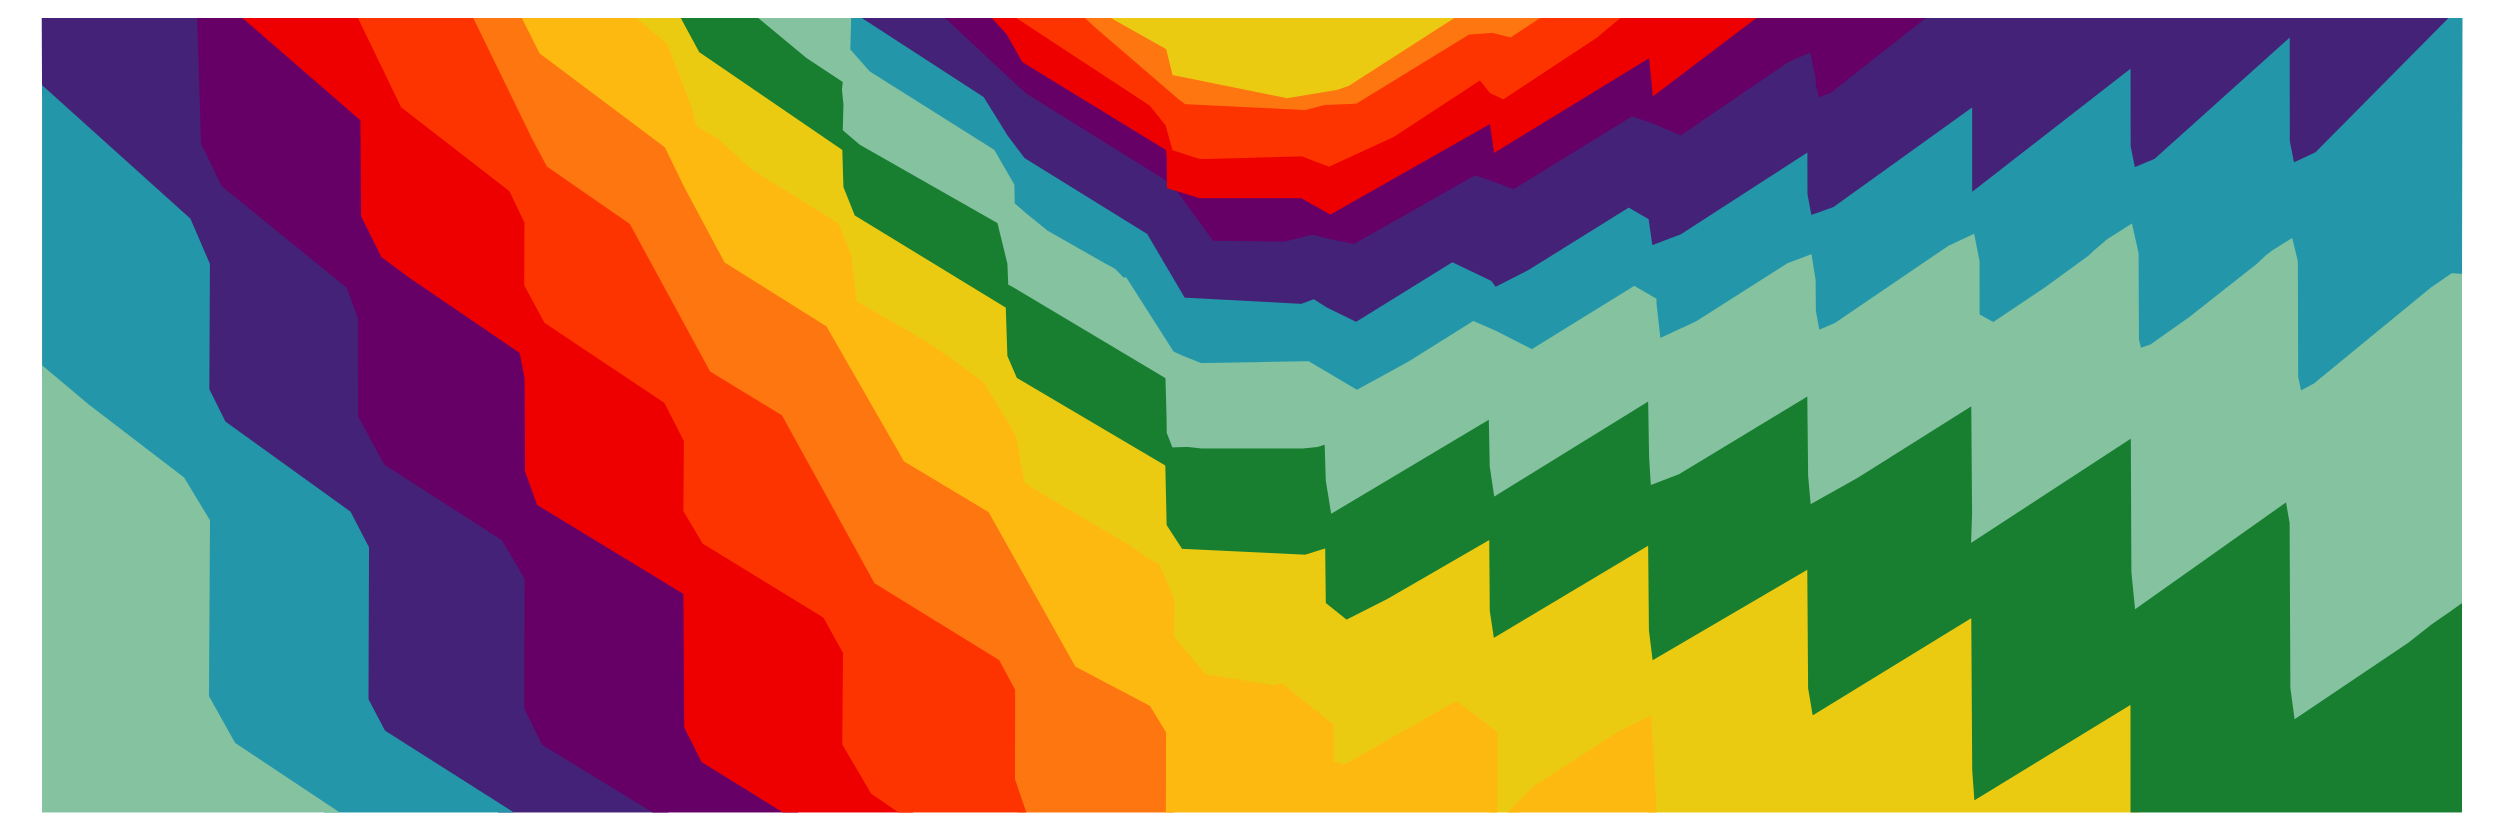 <?xml version="1.0" encoding="utf-8"?>
<!-- Generator: Adobe Illustrator 16.0.4, SVG Export Plug-In . SVG Version: 6.00 Build 0)  -->
<!DOCTYPE svg PUBLIC "-//W3C//DTD SVG 1.1//EN" "http://www.w3.org/Graphics/SVG/1.1/DTD/svg11.dtd">
<svg version="1.1" xmlns="http://www.w3.org/2000/svg" xmlns:xlink="http://www.w3.org/1999/xlink" x="0px" y="0px" width="1200px"
	 height="400px" viewBox="0 0 1200 400" enable-background="new 0 0 1200 400" xml:space="preserve">
<g id="Layer_1">
</g>
<g id="Layer_2">
	<g>
		<polygon fill-rule="evenodd" clip-rule="evenodd" fill="#2397A9" points="1099.116,181.289 1098.974,125.888 1097.679,120.54 
			1092.914,123.53 1090.245,125.556 1085.952,129.626 1053.076,155.515 1034.099,168.912 1024.826,172.112 1022.707,163.472 
			1022.524,121.936 1020.67,113.696 1014.057,117.881 1011.896,120.543 1007.588,123.365 1005.17,125.697 983.886,141.209 
			956.954,159.242 946.22,153.308 946.178,125.762 944.651,117.993 937.209,121.474 882.804,158.479 870.233,163.905 
			867.627,149.68 867.491,134.652 866.335,127.479 859.76,129.954 815.999,157.779 793.608,168.161 791.127,145.835 
			791.125,145.716 784.515,141.878 735.491,172.167 715.969,162.245 707.523,158.567 678.521,176.753 651.248,191.697 
			627.086,177.395 575.832,178.294 565.872,174.312 560.586,171.919 538.688,137.588 538.146,137.75 532.727,132.203 
			500.682,114.111 501.066,113.25 500.497,113.956 488.853,104.57 483.078,99.418 482.925,89.774 474.292,74.792 414.84,37.364 
			404.114,25.208 404.554,8.625 420.984,8.625 475.106,43.743 487.019,62.94 494.555,72.896 553.611,109.453 570.982,138.987 
			624.02,141.812 631.035,139.183 638.912,144.157 650.685,149.922 696.867,121.339 718.417,131.648 719.094,132.554 
			731.698,126.121 781.707,94.986 795.025,102.738 796.362,112.149 804.92,108.91 871.532,65.877 871.58,92.796 872.514,97.831 
			878.172,95.812 950.639,43.766 950.639,83.887 1026.649,24.807 1026.706,69.751 1027.682,74.632 1032.003,72.837 1103.051,9.053 
			1103.104,67.375 1104.036,72.125 1109.113,69.749 1169.668,8.625 1182.004,8.625 1181.759,135.459 1177.964,135.216 
			1169.157,141.274 1112.914,187.422 1101.692,193.366 		"/>
		<polygon fill-rule="evenodd" clip-rule="evenodd" fill="#2397A9" points="406.502,10.625 420.393,10.625 473.643,45.178 
			485.369,64.074 493.186,74.4 552.138,110.893 569.803,140.927 624.33,143.832 630.807,141.404 637.936,145.905 650.798,152.204 
			696.99,123.615 717.109,133.24 718.5,135.103 732.683,127.863 781.742,97.321 793.182,103.979 794.733,114.904 805.827,110.705 
			869.539,69.546 869.58,92.982 870.975,100.504 879.109,97.601 948.639,47.665 948.639,87.974 1024.654,28.891 1024.706,69.95 
			1026.198,77.414 1033.085,74.554 1101.055,13.532 1101.104,67.57 1102.566,75.021 1110.283,71.409 1170.502,10.625 1180,10.625 
			1179.763,133.328 1177.4,133.176 1167.954,139.674 1111.801,185.749 1103.096,190.359 1101.115,181.076 1100.973,125.647 
			1098.97,117.368 1091.775,121.883 1088.949,124.029 1084.643,128.112 1051.923,153.881 1033.178,167.114 1026.246,169.506 
			1024.706,163.226 1024.523,121.709 1021.998,110.488 1012.71,116.367 1010.539,119.041 1006.334,121.795 1003.881,124.162 
			982.708,139.593 956.854,156.902 948.218,152.127 948.178,125.566 946.12,115.098 936.217,119.73 881.836,156.719 
			871.748,161.073 869.625,149.489 869.489,134.483 867.92,124.746 858.861,128.155 815.038,156.021 795.289,165.177 
			793.125,145.71 793.109,144.555 784.482,139.547 735.396,169.875 716.822,160.436 707.354,156.312 677.508,175.027 
			651.286,189.396 627.617,175.385 576.2,176.287 566.615,172.455 561.953,170.343 539.561,135.238 538.731,135.487 
			533.958,130.601 501.665,112.369 501.752,112.398 490.184,103.077 485.063,98.51 484.917,89.225 475.777,73.364 416.149,35.825 
			406.134,24.475 406.502,10.625 		"/>
		<polygon fill-rule="evenodd" clip-rule="evenodd" fill="#442277" points="239.23,389.994 181.759,353.519 172.873,336.615 
			173.127,263.688 165.15,248.306 105.081,205.039 96.478,187.743 96.751,127.5 88.069,107.363 20.19,46.246 20.03,8.625 
			100.591,8.625 100.464,67.992 109.695,86.908 169.736,135.666 177.061,151.406 176.771,198.782 187.478,220.187 243.749,256.386 
			255.794,276.569 255.608,339.107 263.302,354.719 321.002,389.994 		"/>
		<polygon fill-rule="evenodd" clip-rule="evenodd" fill="#442277" points="313.896,387.994 239.811,387.994 183.281,352.116 
			174.875,336.125 175.129,263.204 166.706,246.962 106.651,203.705 98.479,187.277 98.753,127.092 89.733,106.17 22.187,45.352 
			22.039,10.625 98.586,10.625 98.463,68.452 108.091,88.182 168.117,136.927 175.058,151.842 174.768,199.249 185.934,221.572 
			242.272,257.814 253.792,277.118 253.607,339.57 261.764,356.123 313.896,387.994 		"/>
		<polygon fill-rule="evenodd" clip-rule="evenodd" fill="#660066" points="313.333,389.994 260.227,357.527 251.605,340.033 
			251.791,277.667 240.795,259.243 184.421,222.977 171.856,199.819 171.779,152.56 166.432,138.135 106.488,89.456 96.478,68.942 
			94.64,8.625 122.485,8.625 176.997,55.96 177.312,102.812 186.208,120.754 198.753,130.038 253.079,167.079 255.776,181.222 
			256.028,225.635 261.106,239.699 332.009,282.849 332.427,348.213 339.866,363.001 383.43,389.994 		"/>
		<polygon fill-rule="evenodd" clip-rule="evenodd" fill="#660066" points="313.896,387.994 261.764,356.123 253.607,339.57 
			253.792,277.118 242.272,257.814 185.934,221.572 173.855,199.31 173.778,152.199 168.117,136.927 108.091,88.182 98.463,68.452 
			96.702,10.625 121.738,10.625 175.002,56.878 175.314,103.287 184.63,122.075 197.564,131.646 251.269,168.265 253.777,181.417 
			254.03,225.99 259.465,241.041 330.016,283.978 330.43,348.693 338.333,364.404 376.405,387.994 313.896,387.994 		"/>
		<polygon fill-rule="evenodd" clip-rule="evenodd" fill="#2397A9" points="155.861,389.994 109.828,359.403 96.298,335.159 
			96.791,250.847 85.36,231.947 40.061,197.241 20.187,180.563 20.187,40.86 91.396,104.977 100.755,126.684 100.481,186.812 
			108.222,202.372 168.262,245.618 177.13,262.72 176.877,335.635 184.803,350.714 246.695,389.994 		"/>
		<polygon fill-rule="evenodd" clip-rule="evenodd" fill="#2397A9" points="22.187,45.352 89.733,106.17 98.753,127.092 
			98.479,187.277 106.651,203.705 166.706,246.962 175.129,263.204 174.875,336.125 183.281,352.116 239.811,387.994 
			156.465,387.994 111.338,358.006 98.301,334.645 98.794,250.295 86.876,230.589 41.277,195.654 22.187,179.631 22.187,45.352 		
			"/>
		<polygon fill-rule="evenodd" clip-rule="evenodd" fill="#FE7610" points="488.416,389.994 483.197,374.671 483.255,332.104 
			476.601,319.704 416.766,282.812 372.353,202.226 337.897,181.229 299.266,110.263 259.432,82.682 252.065,68.89 222.722,8.625 
			254.935,8.625 262.173,23.028 322.268,68.063 331.831,87.677 350.81,123.153 399.684,153.814 436.874,218.583 477.488,242.927 
			519.075,316.974 554.79,335.809 563.734,350.435 563.611,389.994 		"/>
		<polygon fill-rule="evenodd" clip-rule="evenodd" fill="#FE7610" points="489.847,387.994 485.198,374.341 485.255,331.604 
			478.109,318.284 418.263,281.387 373.848,200.795 339.396,179.8 300.795,108.89 260.968,81.313 253.83,67.947 225.92,10.625 
			253.702,10.625 260.598,24.346 320.682,69.374 330.033,88.553 349.297,124.564 398.198,155.243 435.398,220.03 476.004,244.369 
			517.62,318.468 553.371,337.321 561.732,350.995 561.617,387.994 489.847,387.994 		"/>
		<polygon fill-rule="evenodd" clip-rule="evenodd" fill="#FE7610" points="567.497,53.936 563.296,50.85 522.851,16.05 
			514.85,8.625 541.305,8.625 558.459,18.272 558.401,18.039 562.552,20.573 563.244,20.963 566.12,32.607 617.793,43.065 
			640.9,39.231 645.698,37.555 690.678,8.625 746.563,8.625 725.804,22.281 715.959,19.81 706.377,20.517 652.21,53.718 
			636.21,54.391 626.867,56.852 		"/>
		<polygon fill-rule="evenodd" clip-rule="evenodd" fill="#FE7610" points="739.884,10.625 725.438,20.127 716.133,17.792 
			705.746,18.558 651.607,51.741 635.91,52.401 626.656,54.839 568.196,51.967 564.542,49.284 524.155,14.534 519.944,10.625 
			540.781,10.625 561.553,22.307 561.509,22.28 564.481,34.316 617.757,45.099 641.397,41.176 646.581,39.365 691.266,10.625 
			739.884,10.625 		"/>
		<polygon fill-rule="evenodd" clip-rule="evenodd" fill="#660066" points="636.664,118.51 629.965,116.753 616.831,120.018 
			580.162,119.51 559.727,91.367 490.502,48.311 486.138,44.514 447.736,8.625 481.47,8.625 486.548,14.195 493.679,26.933 
			563.442,69.645 564.014,75.344 564.661,87.315 576.546,91.143 625.653,91.145 638.589,98.409 718.635,52.984 719.13,59.023 
			720.249,66.817 794.454,21.479 795.457,26.576 796.651,38.777 836.448,8.625 930.868,8.625 880.813,48.041 870.288,51.936 
			867.552,41.146 867.493,37.66 865.972,30.831 860.324,33.309 807.226,69.493 792.486,63.254 783.864,60.258 726.85,95.284 
			715.804,91.049 708.435,88.523 650.538,121.327 		"/>
		<polygon fill-rule="evenodd" clip-rule="evenodd" fill="#660066" points="837.12,10.625 795.009,42.53 793.476,26.867 
			793.046,24.683 718.701,70.106 717.142,59.248 716.897,56.27 638.594,100.705 625.13,93.145 576.232,93.143 562.738,88.797 
			562.024,75.544 561.551,70.832 492.189,28.366 484.915,15.373 480.587,10.625 452.805,10.625 487.451,43.005 491.694,46.697 
			561.115,89.875 581.192,117.524 616.6,118.015 629.978,114.689 637.117,116.561 650.203,119.218 708.231,86.34 716.52,89.182 
			726.644,93.063 783.625,58.058 793.205,61.386 807.001,67.226 859.352,31.552 867.396,28.022 869.489,37.423 869.548,40.88 
			871.68,49.288 879.824,46.274 925.096,10.625 		"/>
		<polygon fill-rule="evenodd" clip-rule="evenodd" fill="#442277" points="636.959,147.654 630.579,143.625 624.641,145.852 
			568.624,142.867 550.665,112.333 491.816,75.904 483.718,65.208 472.179,46.612 413.636,8.625 453.594,8.625 488.816,41.544 
			492.886,45.083 562.504,88.384 582.221,115.538 616.368,116.011 629.991,112.625 637.57,114.612 649.868,117.109 708.028,84.156 
			717.168,87.29 726.438,90.843 783.386,55.858 793.924,59.519 806.776,64.959 858.378,29.795 868.819,25.214 871.485,37.186 
			871.544,40.613 873.071,46.641 878.834,44.508 924.402,8.625 1175.299,8.625 1111.453,73.069 1101.097,77.918 1099.104,67.765 
			1099.059,18.012 1034.167,76.27 1024.715,80.195 1022.706,70.149 1022.659,32.974 946.639,92.062 946.639,51.564 880.047,99.39 
			869.436,103.176 867.58,93.167 867.546,73.215 806.733,112.5 793.104,117.659 791.338,105.22 781.777,99.655 733.668,129.606 
			717.906,137.651 715.802,134.831 697.113,125.891 650.911,154.486 		"/>
		<polygon fill-rule="evenodd" clip-rule="evenodd" fill="#442277" points="925.096,10.625 879.824,46.274 871.68,49.288 
			869.548,40.88 869.489,37.423 867.396,28.022 859.352,31.552 807.001,67.226 793.205,61.386 783.625,58.058 726.644,93.063 
			716.52,89.182 708.231,86.34 650.203,119.218 637.117,116.561 629.978,114.689 616.6,118.015 581.192,117.524 561.115,89.875 
			491.694,46.697 487.451,43.005 452.805,10.625 420.393,10.625 473.643,45.178 485.369,64.074 493.186,74.4 552.138,110.893 
			569.803,140.927 624.33,143.832 630.807,141.404 637.936,145.905 650.798,152.204 696.99,123.615 717.109,133.24 718.5,135.103 
			732.683,127.863 781.742,97.321 793.182,103.979 794.733,114.904 805.827,110.705 869.539,69.546 869.58,92.982 870.975,100.504 
			879.109,97.601 948.639,47.665 948.639,87.974 1024.654,28.891 1024.706,69.95 1026.198,77.414 1033.085,74.554 1101.055,13.532 
			1101.104,67.57 1102.566,75.021 1110.283,71.409 1170.502,10.625 		"/>
		<g>
			<polygon fill="#EBCB11" points="562.843,36.025 559.774,23.599 533.144,8.625 698.072,8.625 647.464,41.175 641.895,43.121 
				617.721,47.132 			"/>
			<polygon fill="#EBCB11" points="564.481,34.316 617.757,45.099 641.397,41.176 646.581,39.365 691.266,10.625 672.744,10.625 
				651.908,10.625 561.617,10.625 540.781,10.625 561.509,22.28 			"/>
			<polygon fill="#EBCB11" points="791.244,389.994 788.907,349.701 777.883,355.184 738.529,380.735 729.127,389.994 
				714.698,389.994 714.852,381.054 714.743,353.375 698.817,341.21 687.622,347.875 645.97,371.205 636.139,368.6 636.139,360.014 
				636.036,349.729 614.26,332.287 611.453,332.937 576.85,327.437 576.311,326.943 559.498,306.959 559.681,288.392 
				553.233,273.51 549.08,271.578 539.777,264.873 539.653,264.806 495.821,239.123 488.171,233.995 483.674,210.216 
				469.275,186.411 455.647,176.357 442.593,167.345 407.446,147.107 404.623,123.079 399.207,109.896 358.571,84.676 
				342.646,70.196 330.654,62.818 328.308,52.996 316.837,23.399 299.112,8.625 331.293,8.625 338.692,22.281 408.25,69.837 
				408.817,88.941 413.501,100.693 486.702,145.385 487.511,169.938 491.243,178.611 563.3,221.132 563.961,250.817 
				569.625,259.544 625.973,262.219 640.037,257.795 640.363,287.504 646.831,292.686 664.14,283.912 718.788,252.302 
				719.089,292.943 720.113,299.686 795.041,254.925 795.481,302.214 796.482,310.392 871.449,266.532 871.889,329.971 
				873.05,336.872 950.167,289.599 950.661,369.443 951.225,377.317 1026.635,331.214 1026.647,389.994 			"/>
			<path fill="#EBCB11" d="M457.323,175.084l0.007,0.029l13.451,9.923l14.791,24.454l4.41,23.31h-0.001l6.904,4.628l43.779,25.652
				h0.001l0.041-0.004l9.391,6.769l4.671,2.173l6.918,15.969l-0.18,18.252l16.247,19.314v-0.002l0.005,0.005l33.625,5.345
				l3.371-0.78l23.273,18.641l0.115,11.533h-0.003v6.767l7.561,2.004l40.899-22.91v0.002l11.545-6.873l1.121-0.248l17.475,13.348
				l0.112,28.777l-0.002,0.002l-0.117,6.832h6.945h4.63l8.963-8.826l39.619-25.725l13.839-6.882l2.403,41.433h231.516l-0.012-53.214
				l-75.172,45.957l-0.803-11.217l-0.473-76.363l-76.619,46.968l-1.68-9.979l-0.416-60.141l-74.607,43.649l-1.384-11.31
				l-0.409-43.915l-74.489,44.499l-1.494-9.826l-0.276-37.348l-51.72,29.916l-18.508,9.381l-8.212-6.579l-0.308-27.961
				l-11.833,3.722l-57.728-2.74l-6.532-10.063l-0.649-29.141l-71.661-42.288l-4.14-9.62l-0.786-23.852l-72.849-44.477l-5.061-12.699
				l-0.547-18.44l-69.118-47.255l-7.062-13.034h-6.946h-18.521l13.879,11.569l11.707,30.206l2.185,9.149l11.455,7.047l0.04,0.039
				l15.879,14.438l41.03,25.464l5.767,14.036l2.738,23.303l34.361,19.785h-0.002L457.323,175.084z M450.545,170.302l6.778,4.782"/>
		</g>
		<g>
			<polygon fill-rule="evenodd" clip-rule="evenodd" fill="#EE0000" points="375.835,389.994 336.799,365.808 328.433,349.174 
				328.023,285.106 257.823,242.383 252.032,226.346 251.778,181.612 249.459,169.452 196.437,133.298 183.053,123.396 
				173.317,103.762 173.009,57.795 116.385,8.625 176.241,8.625 195.731,48.915 247.708,89.188 255.745,105.908 255.629,135.9 
				264.387,152.176 322.009,190.666 332.267,210.814 332.042,244.246 340.196,258.031 398.255,293.61 408.653,312.417 
				408.298,356.284 421.22,378.244 438.452,389.994 			"/>
			<polygon fill-rule="evenodd" clip-rule="evenodd" fill="#EE0000" points="406.294,356.821 406.649,312.926 396.76,295.04 
				338.727,259.477 330.039,244.787 330.264,211.288 320.464,192.039 262.862,153.562 253.627,136.4 253.743,106.36 246.11,90.479 
				194.135,50.208 174.987,10.625 142.575,10.625 121.738,10.625 175.002,56.878 175.314,103.287 184.63,122.075 197.564,131.646 
				251.269,168.265 253.777,181.417 254.03,225.99 259.465,241.041 330.016,283.978 330.43,348.693 338.333,364.404 
				376.405,387.994 390.296,387.994 431.969,387.994 419.724,379.645 			"/>
			<polygon fill-rule="evenodd" clip-rule="evenodd" fill="#EE0000" points="624.606,95.145 575.934,95.143 560.118,90.317 
				560.024,75.65 559.66,72.02 490.7,29.799 483.282,16.55 476.058,8.625 495.075,8.625 554.535,47.651 563.09,58.264 
				566.072,68.97 576.587,72.344 625.525,71.027 637.779,75.676 667.156,62.148 711.182,33.299 717.75,41.446 721.258,43.1 
				764.159,14.823 771.569,8.625 843.071,8.625 793.366,46.284 791.569,27.926 717.153,73.396 715.165,59.555 638.599,103.002 			
				"/>
			<polygon fill-rule="evenodd" clip-rule="evenodd" fill="#EE0000" points="816.284,10.625 772.296,10.625 765.354,16.431 
				721.421,45.388 716.481,43.06 710.762,35.965 668.128,63.902 637.854,77.843 625.185,73.037 576.3,74.353 564.435,70.545 
				561.274,59.198 553.175,49.15 494.478,10.625 480.587,10.625 484.915,15.373 492.189,28.366 561.551,70.832 562.024,75.544 
				562.109,88.833 576.232,93.143 625.13,93.145 638.594,100.705 716.897,56.272 717.142,59.248 718.701,70.106 793.046,24.681 
				793.046,24.681 793.046,24.683 793.476,26.867 795.009,42.53 837.12,10.625 			"/>
		</g>
		<g>
			<polygon fill-rule="evenodd" clip-rule="evenodd" fill="#187E30" points="1022.648,389.994 1022.637,338.347 947.703,384.157 
				946.661,369.601 946.211,296.716 870.089,343.379 867.891,330.319 867.497,273.479 793.25,316.917 791.483,302.476 
				791.105,261.935 717.054,306.172 715.091,293.261 714.839,259.208 665.998,287.455 646.341,297.418 636.385,289.441 
				636.096,263.228 626.494,266.248 567.387,263.442 559.987,252.042 559.351,223.446 488.085,181.392 483.538,170.825 
				482.777,147.674 410.278,103.412 404.84,89.766 404.312,71.99 335.636,25.037 326.744,8.625 370.181,8.625 389.455,24.607 
				408.777,37.387 408.159,43.027 408.867,50.013 408.568,60.689 414.961,66.166 482.266,104.474 487.543,126.108 487.853,134.177 
				488.354,134.451 563.346,179.194 563.989,206.378 567.013,208.857 570.541,210.525 631.71,210.585 639.66,208.036 
				640.352,229.594 647.499,235.208 718.788,194.415 719.065,223.462 720.285,231.751 794.989,185.651 795.555,219.006 
				796.057,227.119 804.118,224.035 871.431,183.285 871.897,228.183 872.553,235.479 889.688,225.886 950.155,187.837 
				950.582,245.708 955.466,249.5 1026.759,203.195 1027.07,274.502 1028.128,285.194 1100.153,234.213 1103.015,250.713 
				1103.381,329.977 1104.511,338.32 1153.394,305.458 1164.837,296.44 1181.763,284.604 1181.763,389.994 			"/>
			<polygon fill-rule="evenodd" clip-rule="evenodd" fill="#187E30" points="1166.03,298.047 1154.572,307.075 1102.96,341.772 
				1101.382,330.115 1101.016,250.89 1098.724,237.675 1026.477,288.813 1025.07,274.604 1024.774,206.868 955.362,251.952 
				948.589,246.693 948.182,191.441 890.708,227.606 870.837,238.732 869.898,228.283 869.467,186.812 805,225.839 794.229,229.96 
				793.555,219.04 793.049,189.199 718.749,235.05 717.066,223.618 716.82,197.845 647.323,237.613 638.383,230.591 637.746,210.75 
				632.021,212.586 570.091,212.524 565.936,210.56 562.012,207.343 561.373,180.345 487.395,136.206 485.897,135.387 
				485.553,126.387 480.527,105.786 413.806,67.81 406.542,61.587 406.864,50.086 406.148,43.019 406.656,38.382 388.261,26.216 
				369.459,10.625 334.732,10.625 330.102,10.625 337.164,23.659 406.281,70.914 406.829,89.354 411.89,102.053 484.74,146.529 
				485.524,170.381 489.664,180.001 561.325,222.289 561.974,251.43 568.506,261.493 626.233,264.233 638.066,260.512 
				638.374,288.473 646.586,295.052 665.094,285.671 716.813,255.755 717.09,293.103 718.584,302.929 793.073,258.43 
				793.482,302.345 794.866,313.654 869.474,270.005 869.89,330.146 871.569,340.125 948.188,293.157 948.661,369.522 
				948.661,369.522 949.464,380.737 1024.636,334.78 1024.647,387.994 1179.763,387.994 1179.763,288.443 			"/>
		</g>
		<g>
			<polygon fill-rule="evenodd" clip-rule="evenodd" fill="#84C2A0" points="100.304,334.13 100.798,249.743 88.393,229.231 
				42.563,194.122 20.187,175.341 20.187,389.994 163.088,389.994 112.848,356.608 			"/>
			<polygon fill-rule="evenodd" clip-rule="evenodd" fill="#84C2A0" points="1176.838,131.136 1166.751,138.074 1110.688,184.075 
				1104.499,187.353 1103.114,180.862 1102.972,125.406 1100.26,114.197 1090.636,120.237 1087.657,122.502 1083.334,126.597 
				1050.728,152.279 1032.257,165.316 1027.666,166.9 1026.705,162.979 1026.522,121.482 1023.326,107.281 1011.521,114.752 
				1004.99,120.312 1002.581,122.637 981.598,137.933 956.755,154.562 950.216,150.946 950.178,125.37 947.589,112.203 
				935.225,117.987 880.868,154.958 873.263,158.241 871.623,149.298 871.488,134.314 869.505,122.012 857.963,126.356 
				814.076,154.262 796.97,162.193 795.123,145.585 795.094,143.395 784.45,137.216 735.3,167.583 717.676,158.625 707.186,154.057 
				676.495,173.302 651.324,187.094 628.148,173.375 576.567,174.28 567.44,170.633 563.319,168.766 540.596,133.142 
				539.341,133.25 535.174,128.987 530.654,126.552 502.96,110.806 492.623,102.475 487.05,97.59 486.908,88.675 477.263,71.936 
				417.457,34.286 408.154,23.742 408.556,8.625 363.915,8.625 387.067,27.824 404.535,39.377 404.137,43.01 404.861,50.16 
				404.517,62.485 412.65,69.453 478.788,107.097 483.562,126.665 483.942,136.598 486.37,137.923 559.405,181.5 559.952,200.489 
				560.015,207.726 562.742,214.747 570.011,214.528 576.704,215.262 625.389,215.262 632.426,214.552 635.832,213.462 
				636.388,230.784 638.961,246.608 714.635,201.471 715.069,223.784 717.213,238.348 791.109,192.746 791.559,219.163 
				792.4,232.801 805.883,227.643 867.503,190.338 867.899,228.383 869.121,241.985 891.686,229.352 946.208,195.046 
				946.59,246.626 946.122,260.58 1022.79,210.553 1023.07,274.708 1024.825,292.433 1097.294,241.139 1099.017,251.066 
				1099.383,330.255 1101.409,345.226 1155.932,308.55 1167.218,299.657 1175.755,293.767 1181.763,289.472 1181.763,131.452 			"/>
		</g>
	</g>
	<polygon fill-rule="evenodd" clip-rule="evenodd" fill="#FEB911" points="559.611,389.994 559.73,351.556 551.951,338.834 
		516.165,319.962 474.52,245.812 433.923,221.478 396.712,156.671 347.784,125.977 328.269,89.497 319.096,70.685 259.022,25.665 
		250.458,8.625 305.359,8.625 320.192,20.989 332.136,51.803 334.16,60.279 345.069,66.991 360.991,81.47 402.415,107.179 
		408.532,122.067 411.185,144.644 444.743,163.968 459.095,173.877 459.11,173.941 472.288,183.663 487.47,208.764 491.79,231.605 
		497.948,235.733 541.117,261.027 541.223,261.017 541.875,261.454 551.111,268.111 556.299,270.524 563.689,287.581 
		563.512,305.518 578.808,323.699 611.311,328.864 615.246,327.953 640.021,347.796 640.129,365.52 645.422,366.922 
		697.418,337.396 699.74,336.882 718.739,351.394 718.732,389.994 	"/>
	<polygon fill-rule="evenodd" clip-rule="evenodd" fill="#FEB911" points="457.329,175.113 470.781,185.037 485.572,209.49 
		489.98,232.8 496.884,237.428 540.664,263.08 540.705,263.076 550.096,269.845 554.767,272.018 561.685,287.986 561.505,306.238 
		577.752,325.551 577.756,325.558 611.382,330.9 614.753,330.12 638.026,348.761 638.139,367.061 645.699,369.064 698.144,339.283 
		699.265,339.035 716.739,352.383 716.732,387.994 561.617,387.994 561.732,350.995 553.371,337.321 517.62,318.468 
		476.004,244.369 435.398,220.03 398.198,155.243 349.297,124.564 330.033,88.553 320.682,69.374 260.598,24.346 253.702,10.625 
		304.635,10.625 318.515,22.194 330.222,52.399 332.407,61.549 343.862,68.596 359.781,83.073 400.811,108.537 406.578,122.573 
		409.315,145.875 443.674,165.661 457.322,175.084 457.329,175.113 	"/>
	<polygon fill-rule="evenodd" clip-rule="evenodd" fill="#FEB911" points="723.426,389.994 736.396,377.222 775.898,351.702 
		792.55,343.422 795.251,389.994 	"/>
	<polygon fill-rule="evenodd" clip-rule="evenodd" fill="#FEB911" points="790.729,346.562 793.132,387.994 728.308,387.994 
		737.654,378.79 776.89,353.443 790.729,346.562 	"/>
	<polygon fill-rule="evenodd" clip-rule="evenodd" fill="#FE3400" points="431.352,389.994 418.227,381.045 404.29,357.358 
		404.645,313.435 395.265,296.47 337.258,260.922 328.035,245.328 328.26,211.761 318.918,193.412 261.336,154.949 251.625,136.901 
		251.741,106.812 244.512,91.771 192.539,51.502 171.797,8.625 227.17,8.625 255.628,67.072 262.504,79.944 302.324,107.516 
		340.896,178.372 375.343,199.364 419.761,279.961 479.617,316.864 487.256,331.103 487.198,374.011 492.641,389.994 	"/>
	<polygon fill-rule="evenodd" clip-rule="evenodd" fill="#FE3400" points="489.847,387.994 431.969,387.994 419.724,379.645 
		406.294,356.821 406.649,312.926 396.76,295.04 338.727,259.477 330.039,244.787 330.264,211.288 320.464,192.039 262.862,153.562 
		253.627,136.4 253.743,106.36 246.11,90.479 194.135,50.208 174.987,10.625 225.92,10.625 253.83,67.947 260.968,81.313 
		300.795,108.89 339.396,179.8 373.848,200.795 418.263,281.387 478.109,318.284 485.255,331.604 485.198,374.341 489.847,387.994 	
		"/>
	<polygon fill-rule="evenodd" clip-rule="evenodd" fill="#FE3400" points="624.844,75.046 576.013,76.361 562.803,72.118 
		559.457,60.13 551.815,50.65 487.786,8.625 520.729,8.625 525.516,13.068 565.789,47.717 568.896,49.999 626.445,52.826 
		635.61,50.412 651.005,49.765 705.115,16.599 716.307,15.773 725.073,17.973 739.285,8.625 777.804,8.625 766.55,18.038 
		721.584,47.676 715.213,44.673 710.342,38.631 669.1,65.659 637.929,80.011 	"/>
	<polygon fill-rule="evenodd" clip-rule="evenodd" fill="#FE3400" points="739.884,10.625 772.296,10.625 765.354,16.431 
		721.421,45.388 716.481,43.06 710.762,35.965 668.128,63.905 637.854,77.843 625.185,73.037 576.3,74.353 564.44,70.543 
		561.272,59.195 553.175,49.15 494.478,10.625 519.944,10.625 524.155,14.534 564.542,49.284 568.196,51.967 626.656,54.839 
		635.91,52.401 651.607,51.741 705.746,18.558 716.133,17.792 725.438,20.127 739.884,10.625 	"/>
</g>
</svg>
